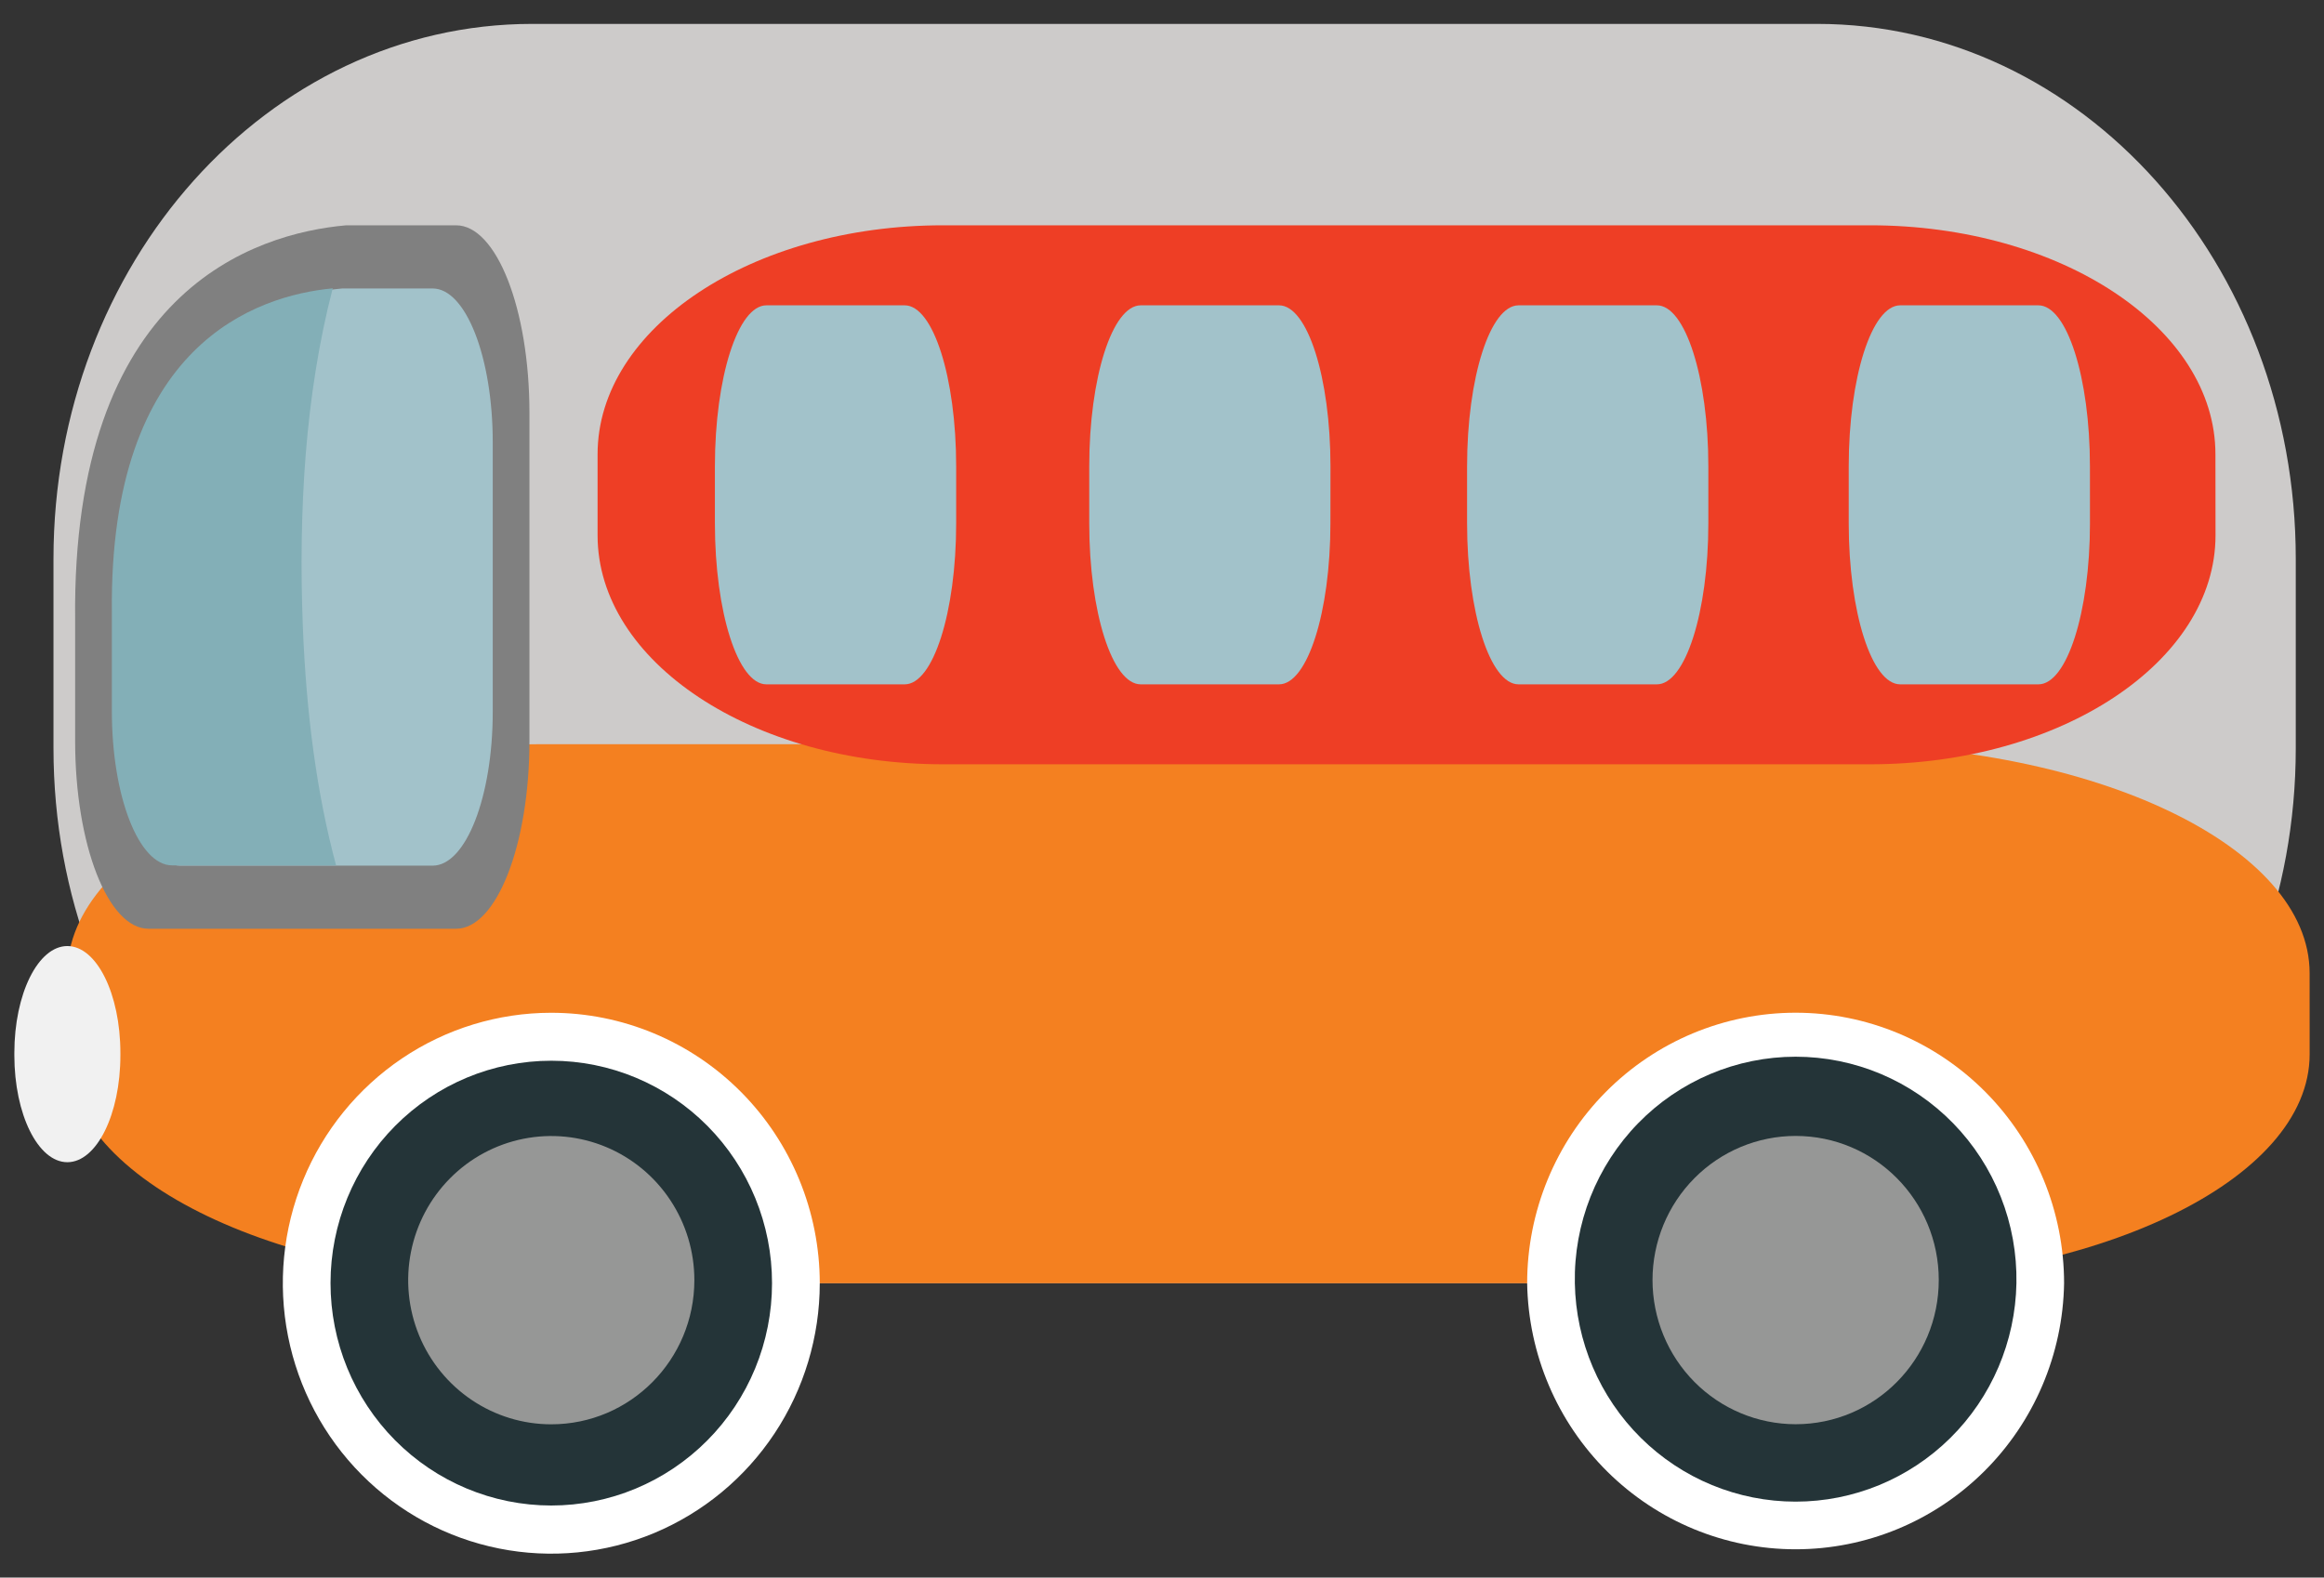 <svg width="81" height="55" viewBox="0 0 81 55" fill="none" xmlns="http://www.w3.org/2000/svg">
<rect x="0" y="0" width="81" height="55" fill="#333333" stroke="none"/>
<path d="M80.016 26.084C80.016 36.384 72.55 44.734 63.335 44.734H18.549C9.334 44.734 1.864 36.381 1.864 26.084V19.484C1.864 9.184 9.335 0.833 18.549 0.833H63.335C72.55 0.833 80.016 9.184 80.016 19.484V26.084Z" fill="#CDCBCA"/>
<path d="M80.5 36.755C80.5 41.164 73.03 44.739 63.815 44.739H19.029C9.814 44.739 2.347 41.164 2.347 36.755V33.928C2.347 29.52 9.814 25.945 19.029 25.945H63.814C73.03 25.945 80.499 29.52 80.499 33.928L80.5 36.755Z" fill="#F48020"/>
<path d="M77.219 18.664C77.219 23.071 71.826 26.646 65.182 26.646H32.865C26.217 26.646 20.828 23.071 20.828 18.664V15.837C20.828 11.43 26.217 7.855 32.865 7.855H65.178C71.825 7.855 77.216 11.43 77.216 15.837L77.219 18.664Z" fill="#EE3E25"/>
<path d="M33.326 18.245C33.326 21.345 32.523 23.859 31.532 23.859H26.711C25.72 23.859 24.917 21.345 24.917 18.245V16.259C24.917 13.162 25.72 10.645 26.711 10.645H31.532C32.523 10.645 33.326 13.159 33.326 16.259V18.245ZM72.843 18.245C72.843 21.345 72.038 23.859 71.046 23.859H66.229C65.237 23.859 64.435 21.345 64.435 18.245V16.259C64.435 13.162 65.237 10.645 66.229 10.645H71.045C72.04 10.645 72.842 13.159 72.842 16.259L72.843 18.245ZM59.542 18.245C59.542 21.345 58.738 23.859 57.749 23.859H52.927C51.938 23.859 51.133 21.345 51.133 18.245V16.259C51.133 13.162 51.938 10.645 52.927 10.645H57.749C58.738 10.645 59.542 13.159 59.542 16.259V18.245ZM46.37 18.245C46.37 21.345 45.568 23.859 44.578 23.859H39.758C38.767 23.859 37.964 21.345 37.964 18.245V16.259C37.964 13.162 38.77 10.645 39.758 10.645H44.579C45.57 10.645 46.372 13.159 46.372 16.259L46.37 18.245Z" fill="#A2C2CA"/>
<path d="M28.572 44.741C28.571 46.605 28.022 48.428 26.994 49.978C25.966 51.528 24.504 52.736 22.795 53.45C21.085 54.163 19.204 54.35 17.39 53.986C15.575 53.623 13.908 52.725 12.599 51.407C11.29 50.089 10.399 48.409 10.038 46.581C9.676 44.752 9.861 42.856 10.568 41.134C11.275 39.411 12.474 37.938 14.011 36.901C15.549 35.864 17.358 35.31 19.208 35.309C21.691 35.309 24.072 36.302 25.828 38.071C27.584 39.84 28.571 42.239 28.572 44.741Z" fill="white"/>
<path d="M26.908 44.739C26.908 45.758 26.708 46.766 26.321 47.706C25.933 48.647 25.366 49.501 24.651 50.22C23.207 51.673 21.25 52.489 19.209 52.488C17.169 52.486 15.212 51.668 13.77 50.213C12.328 48.758 11.518 46.786 11.52 44.729C11.521 42.673 12.333 40.701 13.777 39.248C15.221 37.795 17.178 36.98 19.219 36.981C21.26 36.982 23.216 37.8 24.658 39.255C26.1 40.71 26.91 42.683 26.908 44.739Z" fill="#243438"/>
<path d="M24.201 44.629C24.201 47.405 21.971 49.657 19.212 49.657C18.226 49.657 17.262 49.362 16.442 48.809C15.622 48.257 14.983 47.472 14.606 46.554C14.229 45.636 14.13 44.625 14.323 43.651C14.515 42.676 14.99 41.781 15.688 41.078C16.385 40.375 17.273 39.897 18.241 39.703C19.208 39.509 20.21 39.608 21.122 39.988C22.033 40.368 22.812 41.012 23.36 41.838C23.908 42.664 24.201 43.635 24.201 44.629Z" fill="#969796"/>
<path d="M71.941 44.737C71.901 47.212 70.898 49.571 69.147 51.306C67.397 53.041 65.04 54.014 62.584 54.014C60.129 54.014 57.772 53.041 56.021 51.306C54.271 49.571 53.267 47.212 53.227 44.737C53.227 42.237 54.213 39.84 55.967 38.071C57.721 36.303 60.099 35.309 62.581 35.307C65.063 35.307 67.443 36.301 69.198 38.069C70.954 39.838 71.94 42.236 71.941 44.737Z" fill="white"/>
<path d="M70.28 44.737C70.243 46.769 69.417 48.706 67.978 50.131C66.538 51.555 64.602 52.353 62.584 52.353C60.567 52.353 58.63 51.555 57.191 50.131C55.752 48.706 54.925 46.769 54.889 44.737C54.87 43.707 55.056 42.683 55.434 41.726C55.813 40.769 56.377 39.898 57.093 39.163C57.809 38.428 58.664 37.844 59.607 37.445C60.55 37.047 61.562 36.841 62.584 36.841C63.607 36.841 64.619 37.047 65.562 37.445C66.504 37.844 67.359 38.428 68.076 39.163C68.792 39.898 69.356 40.769 69.734 41.726C70.113 42.683 70.298 43.707 70.28 44.737Z" fill="#243438"/>
<path d="M67.573 44.626C67.573 47.402 65.346 49.654 62.583 49.654C61.26 49.652 59.992 49.122 59.057 48.179C58.123 47.237 57.597 45.959 57.596 44.626C57.597 43.294 58.123 42.017 59.058 41.075C59.993 40.133 61.261 39.604 62.583 39.603C65.342 39.603 67.573 41.851 67.573 44.626Z" fill="#969796"/>
<path d="M15.896 7.855H12.065C8.864 8.14 2.494 10.154 2.619 21.619V25.837C2.619 29.451 3.763 32.38 5.176 32.38H15.896C17.307 32.38 18.453 29.451 18.453 25.837V14.393C18.453 10.779 17.307 7.855 15.896 7.855Z" fill="#808080"/>
<path d="M15.079 10.057H11.933C9.306 10.292 4.084 11.944 4.183 21.35V24.814C4.183 27.778 5.122 30.18 6.283 30.18H15.078C16.237 30.18 17.174 27.779 17.174 24.814V15.422C17.174 12.458 16.237 10.057 15.078 10.057" fill="#A2C2CA"/>
<path d="M10.554 21.828C10.403 17.863 10.626 13.785 11.597 10.053C8.952 10.302 3.8 11.99 3.899 21.339V24.802C3.899 27.765 4.838 30.17 5.997 30.17H11.714C11.039 27.661 10.675 24.885 10.554 21.828Z" fill="#83AFB7"/>
<path d="M4.196 36.792C4.196 38.851 3.369 40.519 2.347 40.519C1.327 40.519 0.5 38.851 0.5 36.792V36.71C0.5 34.648 1.327 32.983 2.347 32.983C3.368 32.983 4.196 34.648 4.196 36.71V36.792Z" fill="#F1F1F1"/>
</svg>
